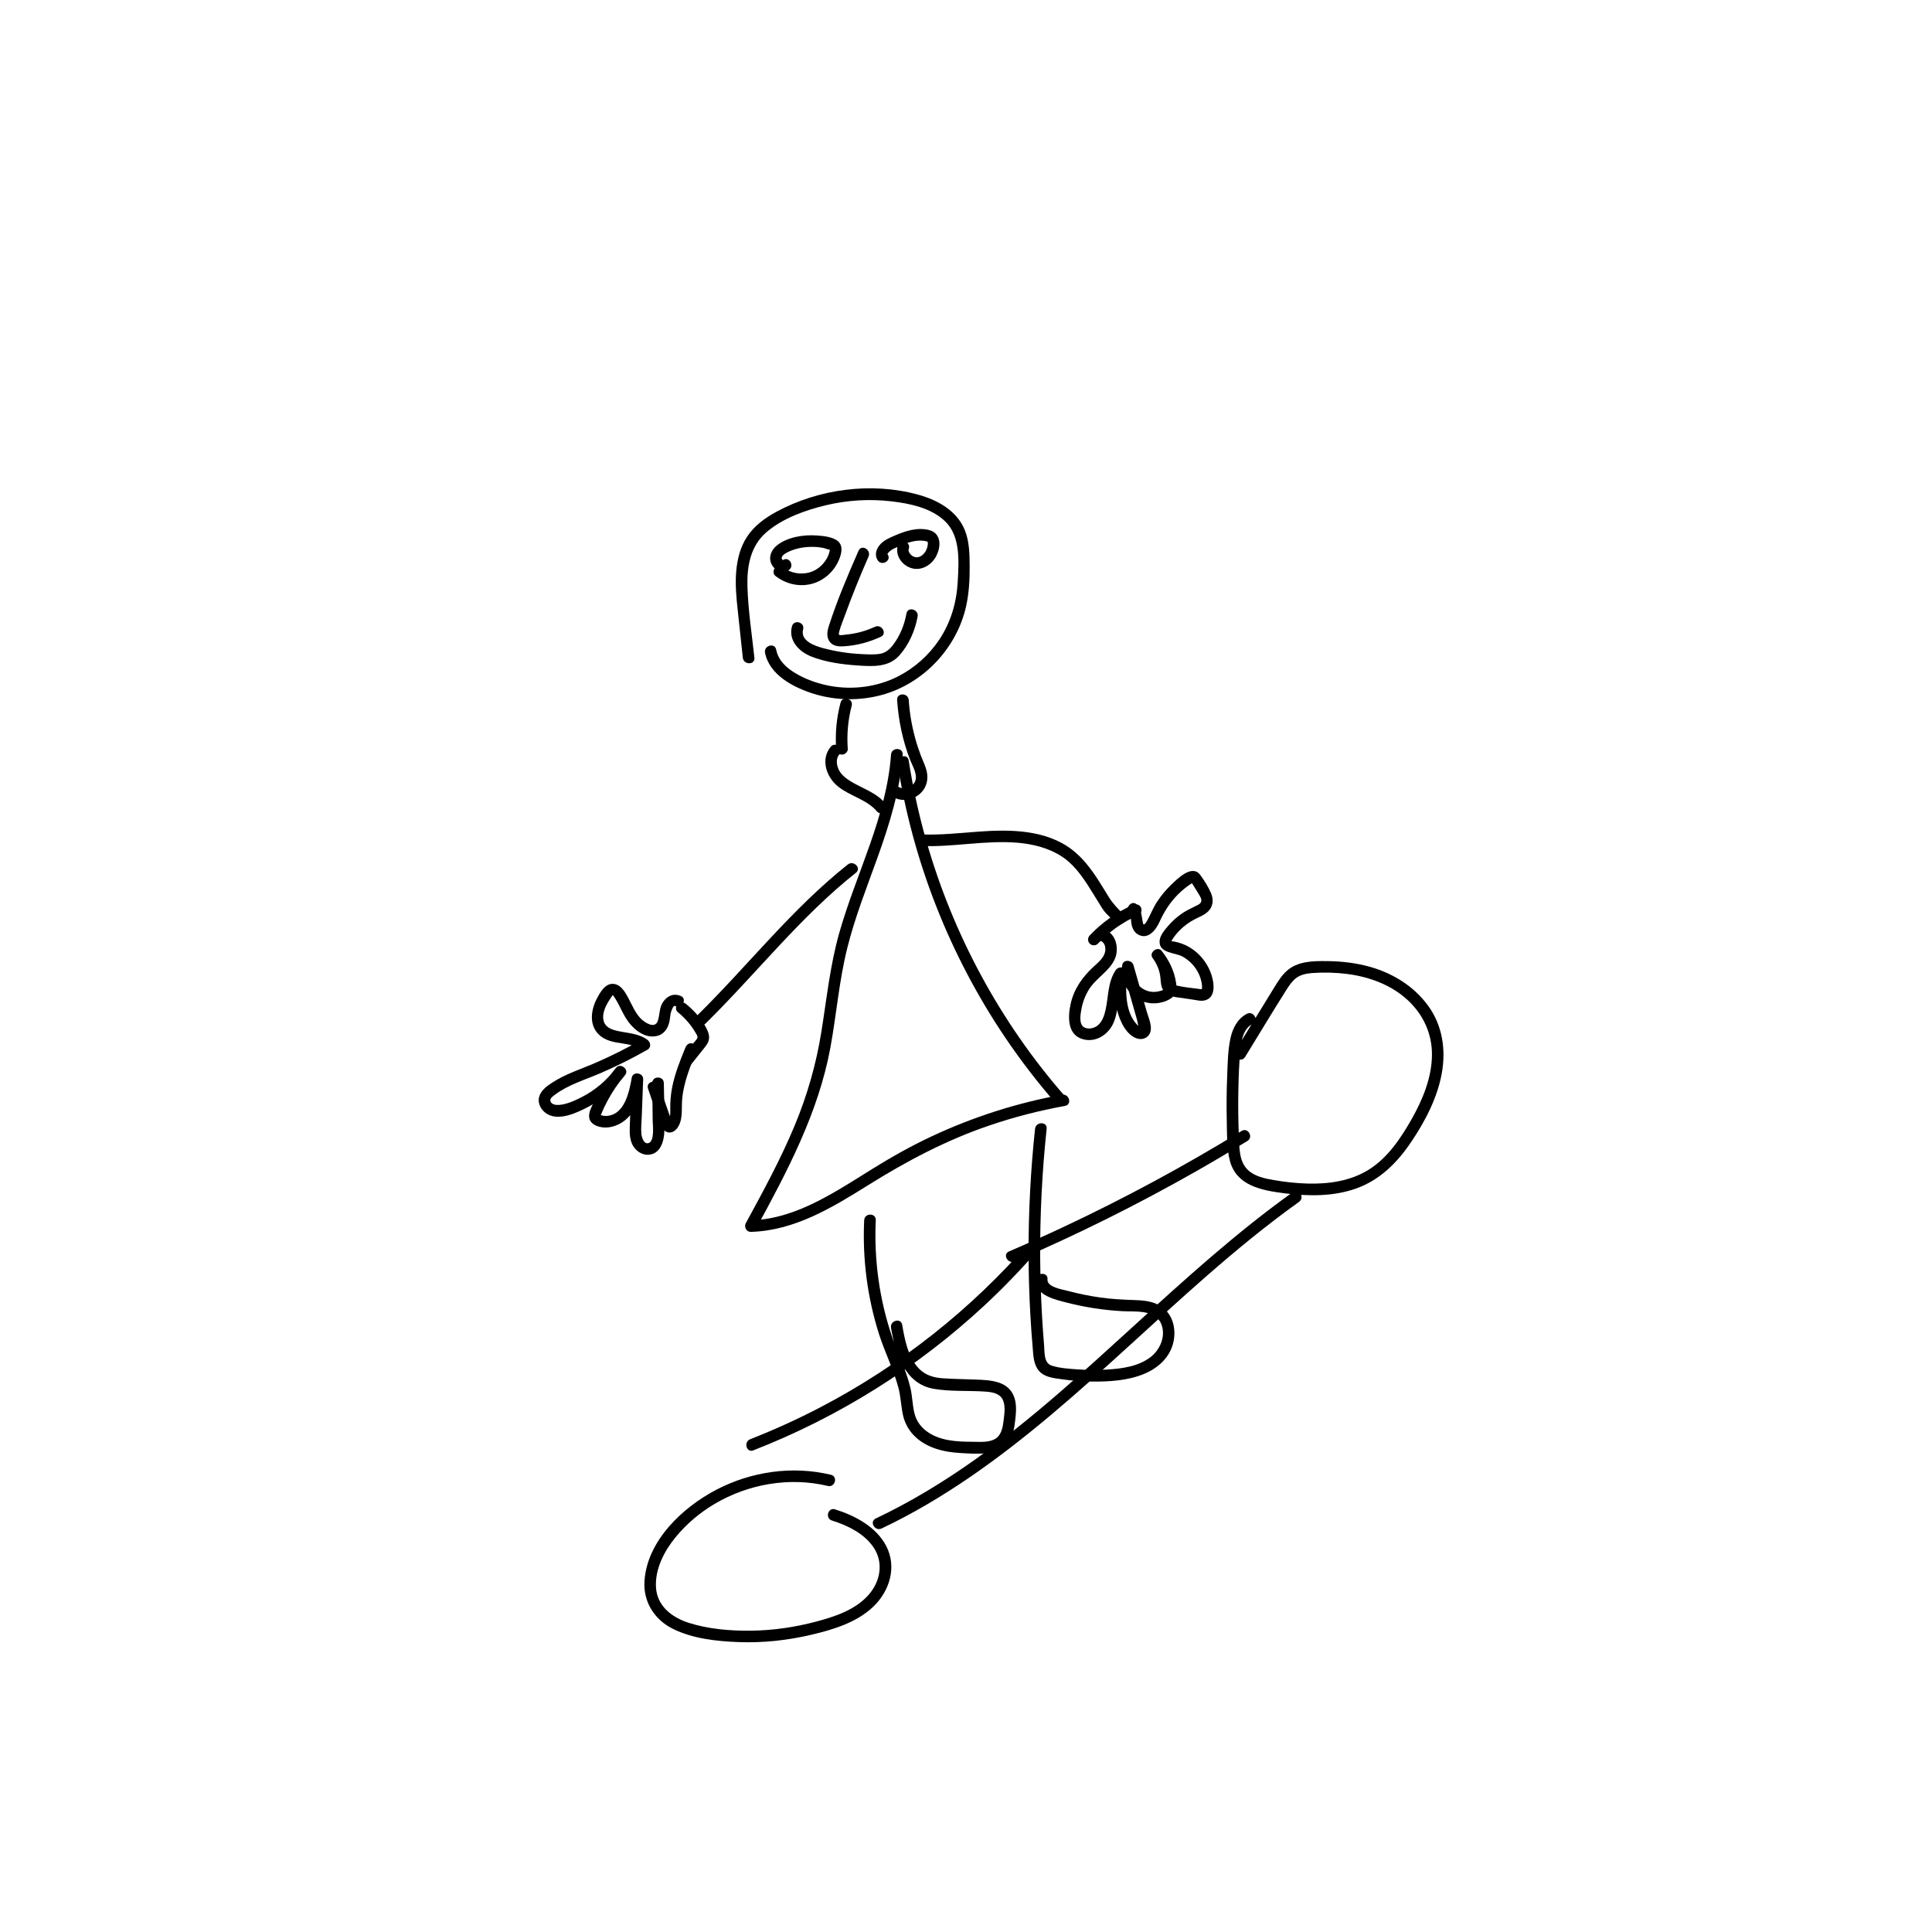 <?xml version="1.0" encoding="utf-8"?>
<!-- Generator: Adobe Illustrator 24.3.0, SVG Export Plug-In . SVG Version: 6.00 Build 0)  -->
<svg version="1.1" xmlns="http://www.w3.org/2000/svg" xmlns:xlink="http://www.w3.org/1999/xlink" x="0px" y="0px"
	 viewBox="0 0 500 500" style="enable-background:new 0 0 500 500;" xml:space="preserve">
<g id="Слой_2">
</g>
<g id="Слой_1">
	<g>
		<g>
			<path d="M215.04,381.67c-9.97-2.39-20.59-0.86-29.65,3.87c-8.74,4.56-17.92,13.2-18.6,23.63c-0.35,5.39,2.57,10,7.35,12.37
				c5.14,2.55,11.32,3.22,16.98,3.43c6.32,0.24,12.67-0.44,18.82-1.89c5.66-1.33,11.74-3.15,16.05-7.26
				c4.27-4.07,6.17-10.32,3.35-15.74c-2.58-4.96-8.1-7.86-13.23-9.46c-1.85-0.58-2.64,2.32-0.8,2.89c4,1.25,8.33,3.35,10.75,6.93
				c2.71,4.02,1.78,8.91-1.37,12.42c-3.47,3.84-8.67,5.53-13.52,6.82c-5.49,1.46-11.13,2.27-16.81,2.34
				c-5.37,0.06-10.99-0.4-16.13-2.04c-4.39-1.41-8.24-4.38-8.47-9.32c-0.22-4.7,2.18-9.29,5.08-12.83
				c2.84-3.45,6.27-6.36,10.12-8.63c8.73-5.16,19.37-7.01,29.27-4.64C216.12,385.02,216.92,382.12,215.04,381.67L215.04,381.67z"/>
		</g>
	</g>
	<g>
		<g>
			<path d="M194.96,375.35c22.11-8.62,42.51-21.4,59.89-37.57c4.91-4.57,9.57-9.41,13.96-14.48c1.26-1.45-0.86-3.58-2.12-2.12
				c-15.28,17.66-33.86,32.34-54.56,43.12c-5.84,3.04-11.83,5.76-17.97,8.16C192.38,373.16,193.16,376.06,194.96,375.35
				L194.96,375.35z"/>
		</g>
	</g>
	<g>
		<g>
			<path d="M228.16,395.57c16.07-7.63,30.5-18.16,44.06-29.58c13.78-11.6,26.73-24.14,40.3-35.98c7.62-6.65,15.43-13.08,23.66-18.96
				c1.56-1.11,0.06-3.72-1.51-2.59c-14.6,10.43-27.89,22.5-41.13,34.58c-13.24,12.07-26.49,24.23-41.11,34.63
				c-8.16,5.8-16.73,11.02-25.78,15.31C224.9,393.8,226.42,396.39,228.16,395.57L228.16,395.57z"/>
		</g>
	</g>
	<g>
		<g>
			<path d="M262.63,326.47c16.16-6.95,31.93-14.8,47.22-23.51c4.37-2.49,8.69-5.05,12.98-7.68c1.64-1.01,0.14-3.6-1.51-2.59
				c-15,9.19-30.51,17.55-46.44,25.01c-4.55,2.13-9.14,4.19-13.76,6.17C259.35,324.65,260.88,327.23,262.63,326.47L262.63,326.47z"
				/>
		</g>
	</g>
	<g>
		<g>
			<path d="M322.68,262.38c-2.43,1.26-3.68,3.75-4.24,6.33c-0.69,3.2-0.72,6.59-0.85,9.85c-0.16,3.89-0.19,7.79-0.1,11.69
				c0.08,3.34-0.05,6.96,0.82,10.22c1.71,6.41,8.23,7.59,13.93,8.33c6.2,0.8,12.77,0.91,18.74-1.22c6.1-2.18,10.56-6.62,14.13-11.89
				c3.65-5.38,6.85-11.45,8.02-17.9c1.12-6.15,0.17-12.5-3.6-17.6c-3.61-4.9-8.9-8.21-14.71-9.9c-3.72-1.08-7.63-1.53-11.49-1.56
				c-3.62-0.03-7.53,0.01-10.37,2.58c-1.27,1.15-2.2,2.66-3.1,4.1c-1.14,1.84-2.27,3.69-3.4,5.54c-2.27,3.69-4.54,7.38-6.81,11.07
				c-1.01,1.65,1.58,3.16,2.59,1.51c3.54-5.76,7.02-11.57,10.63-17.28c0.7-1.11,1.46-2.25,2.5-3.08c1.25-0.98,2.86-1.25,4.4-1.36
				c2.97-0.2,5.99-0.12,8.94,0.26c5.68,0.74,11.31,2.8,15.57,6.73c4.03,3.71,6.35,8.69,6.31,14.2c-0.04,5.92-2.42,11.63-5.3,16.7
				c-2.77,4.87-6.12,9.88-10.93,12.93c-4.79,3.04-10.53,3.84-16.1,3.67c-2.83-0.08-5.65-0.4-8.44-0.87
				c-2.37-0.4-5.07-0.93-6.87-2.65c-2.32-2.21-2.21-5.85-2.33-8.81c-0.16-3.81-0.21-7.62-0.14-11.44c0.07-3.67,0.18-7.37,0.55-11.03
				c0.24-2.43,0.81-5.32,3.17-6.54C325.91,264.08,324.39,261.49,322.68,262.38L322.68,262.38z"/>
		</g>
	</g>
	<g>
		<g>
			<path d="M223.65,315.78c-0.47,9.94,0.81,19.97,3.83,29.46c1.49,4.7,3.76,9.14,5.03,13.9c0.62,2.32,0.66,4.71,1.17,7.04
				c0.44,2.04,1.44,3.91,2.91,5.39c3.19,3.2,7.72,4.25,12.09,4.48c4.02,0.21,9.66,0.82,12.34-2.9c1.16-1.61,1.49-3.61,1.71-5.53
				c0.22-1.93,0.42-4-0.2-5.88c-1.44-4.38-6.12-4.56-10.01-4.71c-2.84-0.11-5.69-0.14-8.53-0.33c-2.36-0.16-4.51-0.79-6.18-2.52
				c-2.83-2.94-3.65-7.46-4.33-11.33c-0.33-1.9-3.22-1.09-2.89,0.8c1.15,6.56,3.48,14.47,11.07,15.78c4.39,0.76,8.96,0.4,13.4,0.72
				c1.65,0.12,3.67,0.43,4.46,2.1c0.75,1.59,0.41,3.7,0.21,5.38c-0.2,1.69-0.55,3.74-2.11,4.71c-1.69,1.05-4.06,0.79-5.96,0.79
				c-4.11-0.01-8.58-0.22-11.98-2.82c-1.57-1.2-2.61-2.78-3.06-4.7c-0.49-2.1-0.51-4.28-1-6.39c-1.03-4.42-3.11-8.52-4.59-12.79
				c-3.41-9.84-4.87-20.24-4.38-30.64C226.74,313.85,223.74,313.86,223.65,315.78L223.65,315.78z"/>
		</g>
	</g>
	<g>
		<g>
			<path d="M267.87,292.13c-1.14,10.69-1.7,21.44-1.68,32.19c0.01,5.42,0.17,10.83,0.48,16.24c0.15,2.7,0.35,5.41,0.58,8.1
				c0.17,2.03,0.19,4.34,1.54,6.01c1.43,1.77,3.86,1.98,5.96,2.27c2.61,0.37,5.24,0.59,7.88,0.61c4.5,0.04,9.32-0.25,13.52-2.01
				c3.63-1.52,6.68-4.3,7.54-8.25c0.75-3.45-0.18-7.27-3.29-9.26c-2.1-1.34-4.68-1.52-7.1-1.59c-2.88-0.09-5.76-0.25-8.62-0.66
				c-2.81-0.4-5.6-0.97-8.34-1.7c-1.31-0.35-5.46-0.97-5.25-2.98c0.2-1.92-2.8-1.9-3,0c-0.44,4.14,5.21,5.3,8.14,6.05
				c4.63,1.19,9.39,1.91,14.17,2.18c3.36,0.19,8.6-0.51,10.15,3.37c1.22,3.04-0.29,6.58-2.75,8.49c-3.16,2.45-7.44,3.02-11.31,3.25
				c-2.5,0.15-5,0.14-7.5-0.04c-2.23-0.16-4.7-0.29-6.84-0.99c-2.04-0.67-1.8-3.51-1.94-5.24c-0.2-2.45-0.38-4.91-0.52-7.37
				c-0.29-5-0.45-10-0.49-15.01c-0.08-11.25,0.49-22.49,1.67-33.67C271.07,290.21,268.07,290.23,267.87,292.13L267.87,292.13z"/>
		</g>
	</g>
	<g>
		<g>
			<path d="M230.6,195.28c-1.17,16.17-9.03,30.77-13.4,46.16c-2.38,8.38-3.25,17.01-4.63,25.59c-1.34,8.37-3.65,16.42-6.9,24.24
				c-3.62,8.71-8.15,17.01-12.65,25.28c-0.53,0.97,0.12,2.29,1.3,2.26c11.26-0.31,21.05-6.27,30.32-12.07
				c9.97-6.23,20.22-11.66,31.38-15.46c6.4-2.18,12.96-3.87,19.61-5.07c1.9-0.34,1.09-3.24-0.8-2.89
				c-11.66,2.11-23.01,5.75-33.74,10.78c-5.21,2.44-10.22,5.25-15.11,8.28c-4.7,2.92-9.35,5.94-14.29,8.46
				c-5.42,2.76-11.24,4.81-17.38,4.98c0.43,0.75,0.86,1.5,1.3,2.26c8.11-14.9,16.18-30.07,19.29-46.93
				c1.59-8.62,2.26-17.4,4.4-25.91c2-7.97,5.04-15.62,7.81-23.34c3.1-8.62,5.83-17.41,6.5-26.6
				C233.74,193.36,230.74,193.37,230.6,195.28L230.6,195.28z"/>
		</g>
	</g>
	<g>
		<g>
			<path d="M232.28,197.59c3.91,25.27,13.51,49.63,27.8,70.83c4.06,6.02,8.49,11.77,13.26,17.24c1.27,1.46,3.39-0.67,2.12-2.12
				c-16.56-18.98-28.81-41.65-35.72-65.87c-1.96-6.86-3.48-13.83-4.57-20.88C234.87,194.89,231.98,195.7,232.28,197.59
				L232.28,197.59z"/>
		</g>
	</g>
	<g>
		<g>
			<path d="M219.4,223.74c-14.46,11.47-25.83,26.14-38.93,39.03c-1.38,1.36,0.74,3.48,2.12,2.12
				c13.11-12.88,24.47-27.56,38.93-39.03C223.03,224.66,220.9,222.55,219.4,223.74L219.4,223.74z"/>
		</g>
	</g>
	<g>
		<g>
			<path d="M238.22,218.94c8.44,0.36,16.83-1.56,25.26-0.83c3.93,0.34,8.03,1.39,11.36,3.58c2.78,1.83,4.83,4.55,6.62,7.3
				c1.06,1.62,2.04,3.29,3.07,4.93c0.49,0.78,0.95,1.61,1.58,2.3c0.82,0.89,1.72,1.72,2.56,2.59c1.35,1.39,3.47-0.74,2.12-2.12
				c-1.39-1.43-2.7-2.73-3.77-4.43c-0.93-1.49-1.83-3-2.78-4.47c-1.91-2.96-4.05-5.81-6.87-7.95c-6.81-5.17-16.05-5.21-24.18-4.61
				c-4.99,0.37-9.97,0.93-14.98,0.71C236.29,215.86,236.29,218.86,238.22,218.94L238.22,218.94z"/>
		</g>
	</g>
	<g>
		<g>
			<path d="M217.53,181.85c-1.02,3.88-1.42,7.93-1.13,11.94c0.06,0.81,0.65,1.5,1.5,1.5c0.77,0,1.56-0.69,1.5-1.5
				c-0.27-3.76,0.06-7.5,1.02-11.14C220.92,180.78,218.02,179.98,217.53,181.85L217.53,181.85z"/>
		</g>
	</g>
	<g>
		<g>
			<path d="M232.17,181.16c0.36,5.33,1.46,10.6,3.4,15.58c0.66,1.69,2.27,4.21,0.99,5.95c-0.88,1.2-2.64,1.75-3.96,0.99
				c-1.68-0.97-3.19,1.63-1.51,2.59c1.93,1.11,4.34,0.96,6.21-0.25c2.16-1.4,3.06-3.71,2.57-6.21c-0.29-1.48-1.02-2.87-1.56-4.28
				c-0.57-1.51-1.07-3.04-1.49-4.6c-0.87-3.2-1.42-6.47-1.64-9.77C235.04,179.25,232.04,179.23,232.17,181.16L232.17,181.16z"/>
		</g>
	</g>
	<g>
		<g>
			<path d="M215.07,193.17c-2.79,3.25-1.27,7.89,1.79,10.36c3.13,2.53,7.52,3.37,10.14,6.51c0.52,0.62,1.59,0.54,2.12,0
				c0.62-0.62,0.52-1.5,0-2.12c-2.38-2.86-6.02-3.88-9.08-5.78c-1.26-0.79-2.52-1.81-3.1-3.23c-0.47-1.14-0.59-2.64,0.25-3.62
				c0.53-0.61,0.6-1.52,0-2.12C216.65,192.63,215.6,192.55,215.07,193.17L215.07,193.17z"/>
		</g>
	</g>
	<g>
		<g>
			<path d="M197.99,168.93c1.13,5.76,7.34,8.95,12.42,10.57c5.74,1.82,12.04,1.93,17.85,0.34c10.75-2.95,19.37-12.12,21.78-22.99
				c0.74-3.35,0.93-6.81,0.91-10.23c-0.02-3.11-0.06-6.38-1.21-9.31c-2.03-5.15-7.12-7.94-12.22-9.32
				c-12.04-3.28-25.62-1.46-36.56,4.44c-2.99,1.61-5.8,3.67-7.67,6.55c-1.71,2.63-2.47,5.72-2.75,8.81
				c-0.3,3.34,0.01,6.69,0.37,10.01c0.44,4.14,0.89,8.28,1.33,12.42c0.2,1.9,3.21,1.92,3,0c-0.66-6.11-1.62-12.28-1.8-18.43
				c-0.15-5.23,0.75-10.44,4.89-14.03c4.22-3.65,10.14-5.75,15.49-7.02c5.5-1.31,11.22-1.65,16.84-1c4.8,0.55,10.35,1.71,13.94,5.18
				c4.02,3.88,3.54,10.35,3.27,15.48c-0.28,5.45-1.76,10.6-4.8,15.16c-2.68,4.02-6.4,7.33-10.71,9.52
				c-5.34,2.71-11.68,3.52-17.56,2.43c-3.02-0.56-5.98-1.57-8.65-3.11c-2.45-1.41-4.71-3.37-5.27-6.26
				C200.51,166.24,197.62,167.04,197.99,168.93L197.99,168.93z"/>
		</g>
	</g>
	<g>
		<g>
			<path d="M200.63,149.01c2.68,2.11,6.17,2.97,9.5,2.08c3.16-0.84,5.76-3.24,7.01-6.24c0.69-1.65,1.19-3.81-0.55-5
				c-1.41-0.96-3.57-1.15-5.22-1.27c-3.42-0.25-7.63,0.4-10.36,2.62c-1.43,1.16-2.19,3.05-1.35,4.79c0.78,1.61,2.86,2.63,4.47,1.55
				c1.6-1.07,0.1-3.67-1.51-2.59c-0.26,0.17-0.08,0,0,0.05c0.17,0.1-0.12-0.15-0.06-0.07c-0.16-0.24-0.3-0.33-0.28-0.49
				c0.09-0.83,1.21-1.37,1.86-1.68c2.22-1.03,4.8-1.37,7.23-1.19c0.59,0.04,1.17,0.13,1.75,0.25c0.52,0.11,1.17,0.43,1.69,0.45
				c0.03,0.02,0.06,0.03,0.09,0.05c0.16,0.11,0.14,0.05-0.08-0.17c-0.02,0.04,0.01,0.12-0.02,0.16c-0.12,0.13-0.12,0.54-0.18,0.71
				c-0.15,0.49-0.34,0.95-0.58,1.4c-0.96,1.74-2.55,3.14-4.47,3.7c-2.28,0.67-4.93,0.23-6.81-1.25c-0.64-0.5-1.5-0.62-2.12,0
				C200.11,147.4,199.99,148.5,200.63,149.01L200.63,149.01z"/>
		</g>
	</g>
	<g>
		<g>
			<path d="M232.34,141.19c-0.74,2.6,1.16,5.2,3.65,5.88c2.57,0.71,5.17-0.91,6.32-3.18c0.56-1.1,0.91-2.39,0.79-3.64
				c-0.15-1.6-1.14-2.71-2.7-3.09c-3.04-0.74-6.08,0.25-8.86,1.45c-1.33,0.57-2.69,1.15-3.69,2.23c-1.06,1.14-1.62,2.75-0.7,4.16
				c1.05,1.61,3.65,0.11,2.59-1.51c-0.1-0.15-0.15-0.13-0.07,0.02c-0.02-0.04,0.04-0.22-0.01-0.1c-0.05,0.15,0.04-0.1,0.04-0.1
				c-0.08,0.16,0.15-0.22,0.15-0.22c0.08-0.1,0.26-0.27,0.38-0.39c0.61-0.55,1.41-0.87,2.15-1.2c1.77-0.79,3.69-1.56,5.65-1.59
				c0.41-0.01,0.83,0.01,1.24,0.08c0.2,0.04,0.39,0.1,0.59,0.14c0.04,0.01,0.23,0.1,0.14,0.02c0.29,0.27,0.06,1.2-0.07,1.63
				c-0.19,0.64-0.54,1.23-1.02,1.69c-0.42,0.42-1.01,0.72-1.49,0.76c-0.65,0.05-1.25-0.22-1.74-0.72c-0.19-0.19-0.39-0.51-0.44-0.65
				c-0.14-0.38-0.14-0.49-0.03-0.89C235.77,140.13,232.87,139.34,232.34,141.19L232.34,141.19z"/>
		</g>
	</g>
	<g>
		<g>
			<path d="M222.19,142.53c-2.82,6.42-5.6,12.96-7.74,19.65c-0.38,1.2-0.56,2.59,0.14,3.71c0.85,1.35,2.41,1.47,3.86,1.37
				c3.32-0.21,6.49-1.07,9.5-2.46c1.75-0.81,0.23-3.39-1.51-2.59c-2.32,1.07-4.84,1.78-7.39,2.01c-0.31,0.03-1.64,0.28-1.87,0.07
				c-0.18-0.17-0.04-0.62,0.02-0.87c0.32-1.25,0.84-2.47,1.28-3.67c1.92-5.3,4.02-10.53,6.29-15.69
				C225.55,142.29,222.96,140.76,222.19,142.53L222.19,142.53z"/>
		</g>
	</g>
	<g>
		<g>
			<path d="M204.96,162.09c-0.98,3.63,1.76,6.51,4.91,7.78c3.73,1.5,8.01,2.07,11.99,2.35c3.86,0.26,8.08,0.56,10.88-2.58
				c2.48-2.78,4.07-6.41,4.74-10.06c0.35-1.89-2.55-2.7-2.89-0.8c-0.53,2.92-1.65,5.74-3.46,8.11c-0.91,1.19-1.94,2.1-3.46,2.33
				c-1.58,0.24-3.27,0.13-4.86,0.05c-3.27-0.16-6.51-0.67-9.67-1.5c-2.17-0.58-6.1-1.86-5.29-4.88
				C208.35,161.02,205.46,160.22,204.96,162.09L204.96,162.09z"/>
		</g>
	</g>
	<g>
		<g>
			<path d="M175.38,261.91c1.89,1.54,3.5,3.37,4.71,5.49c0.18,0.31,0.49,0.75,0.41,1.12c-0.1,0.46-0.68,0.99-0.96,1.34
				c-0.89,1.11-1.77,2.22-2.66,3.32c-0.51,0.63-0.62,1.5,0,2.12c0.52,0.52,1.61,0.64,2.12,0c1.02-1.28,2.04-2.55,3.06-3.83
				c0.53-0.67,1.11-1.34,1.34-2.18c0.23-0.86,0.07-1.72-0.27-2.51c-1.16-2.7-3.38-5.15-5.63-6.99c-0.63-0.51-1.51-0.61-2.12,0
				C174.85,260.31,174.75,261.39,175.38,261.91L175.38,261.91z"/>
		</g>
	</g>
	<g>
		<g>
			<path d="M176.2,257.77c-1.85-0.79-3.5-0.08-4.61,1.56c-1.04,1.54-0.78,3.27-1.38,4.94c-0.76,2.1-3.4,0.34-4.39-0.67
				c-1.46-1.5-2.25-3.53-3.23-5.35c-0.89-1.66-2.09-3.76-4.26-3.62c-1.92,0.12-3.18,2.46-3.95,3.98c-1.66,3.28-1.95,7.45,1.39,9.78
				c3.06,2.14,7.27,1.11,10.27,3.3c0-0.86,0-1.73,0-2.59c-3.83,2.17-7.77,4.15-11.81,5.91c-3.79,1.65-7.84,2.9-11.33,5.18
				c-1.43,0.93-3.02,2.07-3.41,3.83c-0.38,1.72,0.67,3.43,2.13,4.29c3.19,1.87,7.85-0.39,10.76-1.93c3.76-1.99,6.94-4.85,9.46-8.26
				c1.01-1.36-1.26-3.12-2.36-1.82c-2.2,2.6-4.1,5.43-5.57,8.5c-0.61,1.27-1.63,2.93-1.43,4.39c0.21,1.56,1.72,2.28,3.12,2.52
				c2.82,0.47,5.7-0.94,7.48-3.1c2.07-2.53,2.75-5.79,3.32-8.92c-0.98-0.13-1.96-0.27-2.95-0.4c-0.16,4.15-0.34,8.3-0.47,12.44
				c-0.05,1.72,0.01,3.55,1,5.04c0.88,1.32,2.4,2.24,4.01,2.07c2.95-0.3,3.85-3.48,3.94-5.99c0.15-4.16-0.08-8.38-0.13-12.54
				c-0.02-1.93-3.02-1.93-3,0c0.04,3.23,0.07,6.47,0.11,9.7c0.01,1.14,0.57,5.25-1.04,5.81c-1.24,0.43-1.8-1.52-1.88-2.34
				c-0.14-1.45,0.03-2.97,0.09-4.42c0.12-3.26,0.25-6.52,0.37-9.78c0.06-1.66-2.64-2.08-2.95-0.4c-0.67,3.72-1.81,9.73-6.65,9.93
				c-0.47,0.02-0.85-0.11-1.3-0.19c-0.51-0.1-0.02-0.14-0.06,0.04c0.06-0.26,0.19-0.51,0.29-0.75c0.46-1.13,1.01-2.23,1.59-3.3
				c1.2-2.2,2.61-4.27,4.23-6.19c-0.79-0.61-1.57-1.21-2.36-1.82c-2.29,3.1-5.31,5.61-8.74,7.36c-1.73,0.88-3.82,1.84-5.78,1.99
				c-0.75,0.06-1.96-0.05-2.26-0.92c-0.26-0.77,0.71-1.38,1.23-1.77c3.44-2.55,7.72-3.81,11.61-5.48c4.19-1.8,8.27-3.85,12.24-6.1
				c1.06-0.6,0.87-1.95,0-2.59c-2.32-1.69-5.2-1.69-7.89-2.32c-1.18-0.28-2.43-0.7-3.1-1.8c-0.84-1.37-0.39-3.14,0.23-4.51
				c0.33-0.71,0.74-1.4,1.18-2.04c0.09-0.13,0.52-0.87,0.68-0.86c0.03,0,0.53,0.78,0.59,0.88c1.01,1.57,1.69,3.33,2.66,4.92
				c1.64,2.69,4.75,5.6,8.21,4.73c1.71-0.43,2.71-1.86,3.1-3.51c0.18-0.76,0.22-1.54,0.36-2.3c0.04-0.23,0.63-2.14,1.09-1.94
				C176.44,261.11,177.97,258.53,176.2,257.77L176.2,257.77z"/>
		</g>
	</g>
	<g>
		<g>
			<path d="M167.71,281.75c1.11,3.16,2.12,6.37,3.33,9.49c0.51,1.31,1.7,2.32,3.15,1.64c1.18-0.56,1.82-2.04,2.06-3.26
				c0.26-1.32,0.2-2.66,0.23-4c0.04-1.54,0.27-3.05,0.62-4.55c0.74-3.16,1.97-6.18,3.19-9.17c0.31-0.76-0.34-1.64-1.05-1.85
				c-0.86-0.25-1.54,0.3-1.85,1.05c-1.36,3.34-2.73,6.71-3.43,10.26c-0.33,1.67-0.49,3.37-0.5,5.07c-0.01,0.9,0.22,3.37-0.8,3.87
				c0.25-0.07,0.5-0.14,0.76-0.2c0.47,0.44,0.63,0.52,0.46,0.24c-0.09-0.25-0.18-0.5-0.26-0.75c-0.13-0.38-0.26-0.75-0.39-1.13
				c-0.28-0.81-0.57-1.63-0.85-2.44c-0.59-1.69-1.18-3.38-1.77-5.06C169.97,279.14,167.07,279.92,167.71,281.75L167.71,281.75z"/>
		</g>
	</g>
	<g>
		<g>
			<path d="M293.17,234.22c-4.2,1.84-8.01,4.54-11.15,7.87c-0.56,0.59-0.58,1.54,0,2.12c0.56,0.56,1.56,0.59,2.12,0
				c2.99-3.18,6.53-5.65,10.55-7.41c0.74-0.32,0.91-1.41,0.54-2.05C294.77,234,293.91,233.9,293.17,234.22L293.17,234.22z"/>
		</g>
	</g>
	<g>
		<g>
			<path d="M292.2,236.33c0.56,0.67,0.47,1.96,0.62,2.78c0.21,1.12,0.71,2.19,1.74,2.76c2.58,1.42,4.59-1.21,5.52-3.28
				c1.18-2.63,2.7-5.02,4.74-7.07c1.01-1.01,2.11-1.93,3.3-2.72c0.09-0.06,0.66-0.4,0.66-0.42c-0.18-0.07-0.37-0.14-0.55-0.2
				c0.17,0.28,0.34,0.55,0.52,0.83c0.5,0.81,1.03,1.61,1.51,2.43c0.3,0.52,0.84,1.32,0.59,1.96c-0.22,0.57-0.99,0.88-1.49,1.12
				c-1.28,0.63-2.55,1.22-3.72,2.07c-1.19,0.86-2.29,1.83-3.25,2.95c-0.92,1.08-2.2,2.51-2.29,3.99c-0.19,3.24,3.95,2.92,5.98,4.05
				c2.21,1.23,3.94,3.32,4.66,5.75c0.19,0.65,0.33,1.33,0.35,2.01c0.02,0.87-0.11,0.69-0.9,0.58c-1.9-0.26-3.96-0.42-5.82-0.9
				c-0.84-0.22-0.93-0.55-1-1.38c-0.07-0.8-0.13-1.6-0.3-2.39c-0.38-1.75-1.15-3.41-2.2-4.85c-0.79,0.61-1.57,1.21-2.36,1.82
				c1.22,1.53,2.1,3.31,2.61,5.19c0.14,0.54,0.64,1.96,0.32,2.44c-0.34,0.51-1.59,0.73-2.14,0.81c-3.49,0.48-6.55-2.59-5.97-6.1
				c-0.96,0-1.93,0-2.89,0c0.84,2.95,1.69,5.9,2.53,8.85c0.44,1.55,0.89,3.11,1.33,4.66c0.14,0.49,0.2,1.49,0.51,1.86
				c-0.01,0.22,0.11,0.22,0.34,0c-0.09-0.05-0.17-0.1-0.26-0.15c-0.12-0.21-0.45-0.4-0.62-0.58c-3.23-3.47-2.92-9-2.71-13.39
				c0.08-1.58-2.02-1.91-2.8-0.76c-2.09,3.09-1.86,6.78-2.63,10.27c-0.34,1.54-0.92,3.32-2.3,4.25c-0.91,0.61-2.4,0.88-3.36,0.24
				c-1.28-0.86-0.84-3.3-0.61-4.59c0.33-1.83,0.98-3.57,1.96-5.15c1.84-2.97,5.31-4.69,6.72-7.94c1.2-2.76,0.21-7.05-3.2-7.57
				c-1.89-0.29-2.7,2.6-0.8,2.89c1.3,0.2,1.67,1.59,1.48,2.77c-0.28,1.64-1.84,2.9-3,3.96c-2.88,2.64-5.09,5.76-5.94,9.63
				c-0.73,3.31-0.89,7.93,3.08,9.11c3.24,0.97,6.45-0.98,7.86-3.87c1.91-3.94,0.86-8.82,3.34-12.49c-0.93-0.25-1.86-0.5-2.8-0.76
				c-0.16,3.22-0.22,6.52,0.56,9.67c0.65,2.64,2.27,6.32,5.07,7.27c1.46,0.5,3.05-0.12,3.52-1.66c0.5-1.64-0.47-3.67-0.92-5.23
				c-1.15-4.04-2.31-8.07-3.46-12.11c-0.38-1.33-2.64-1.53-2.89,0c-0.96,5.76,3.78,10.81,9.64,9.79c1.19-0.21,2.54-0.7,3.43-1.54
				c1.09-1.03,1.06-2.4,0.84-3.78c-0.48-3.02-1.83-5.76-3.72-8.14c-1.05-1.32-3.35,0.44-2.36,1.82c0.99,1.37,1.7,2.87,1.97,4.55
				c0.26,1.6,0.03,3.28,1.34,4.49c1.2,1.11,3.04,1.15,4.56,1.38c0.92,0.14,1.85,0.28,2.77,0.42c0.89,0.14,1.86,0.39,2.76,0.2
				c3.34-0.69,2.49-5.12,1.59-7.39c-1.04-2.64-2.95-4.92-5.39-6.38c-1.22-0.73-2.55-1.21-3.94-1.48c-0.27-0.05-0.76-0.06-0.99-0.22
				c0.04,0.09,0.08,0.17,0.12,0.26c0.13-0.26,0.28-0.51,0.45-0.75c0.51-0.79,1.12-1.52,1.78-2.19c1.14-1.15,2.43-2.11,3.87-2.86
				c1.38-0.72,2.92-1.21,3.9-2.5c0.99-1.31,0.95-2.89,0.32-4.35c-0.68-1.58-1.74-3.25-2.76-4.64c-2.14-2.89-5.99,1.06-7.68,2.7
				c-1.3,1.26-2.46,2.68-3.46,4.19c-0.99,1.49-1.61,3.11-2.45,4.66c-0.15,0.28-0.69,1.39-1.1,1.24c-0.11-0.04-0.25-0.96-0.29-1.19
				c-0.23-1.43-0.39-2.67-1.35-3.83C293.09,232.72,290.97,234.85,292.2,236.33L292.2,236.33z"/>
		</g>
	</g>
</g>
</svg>
